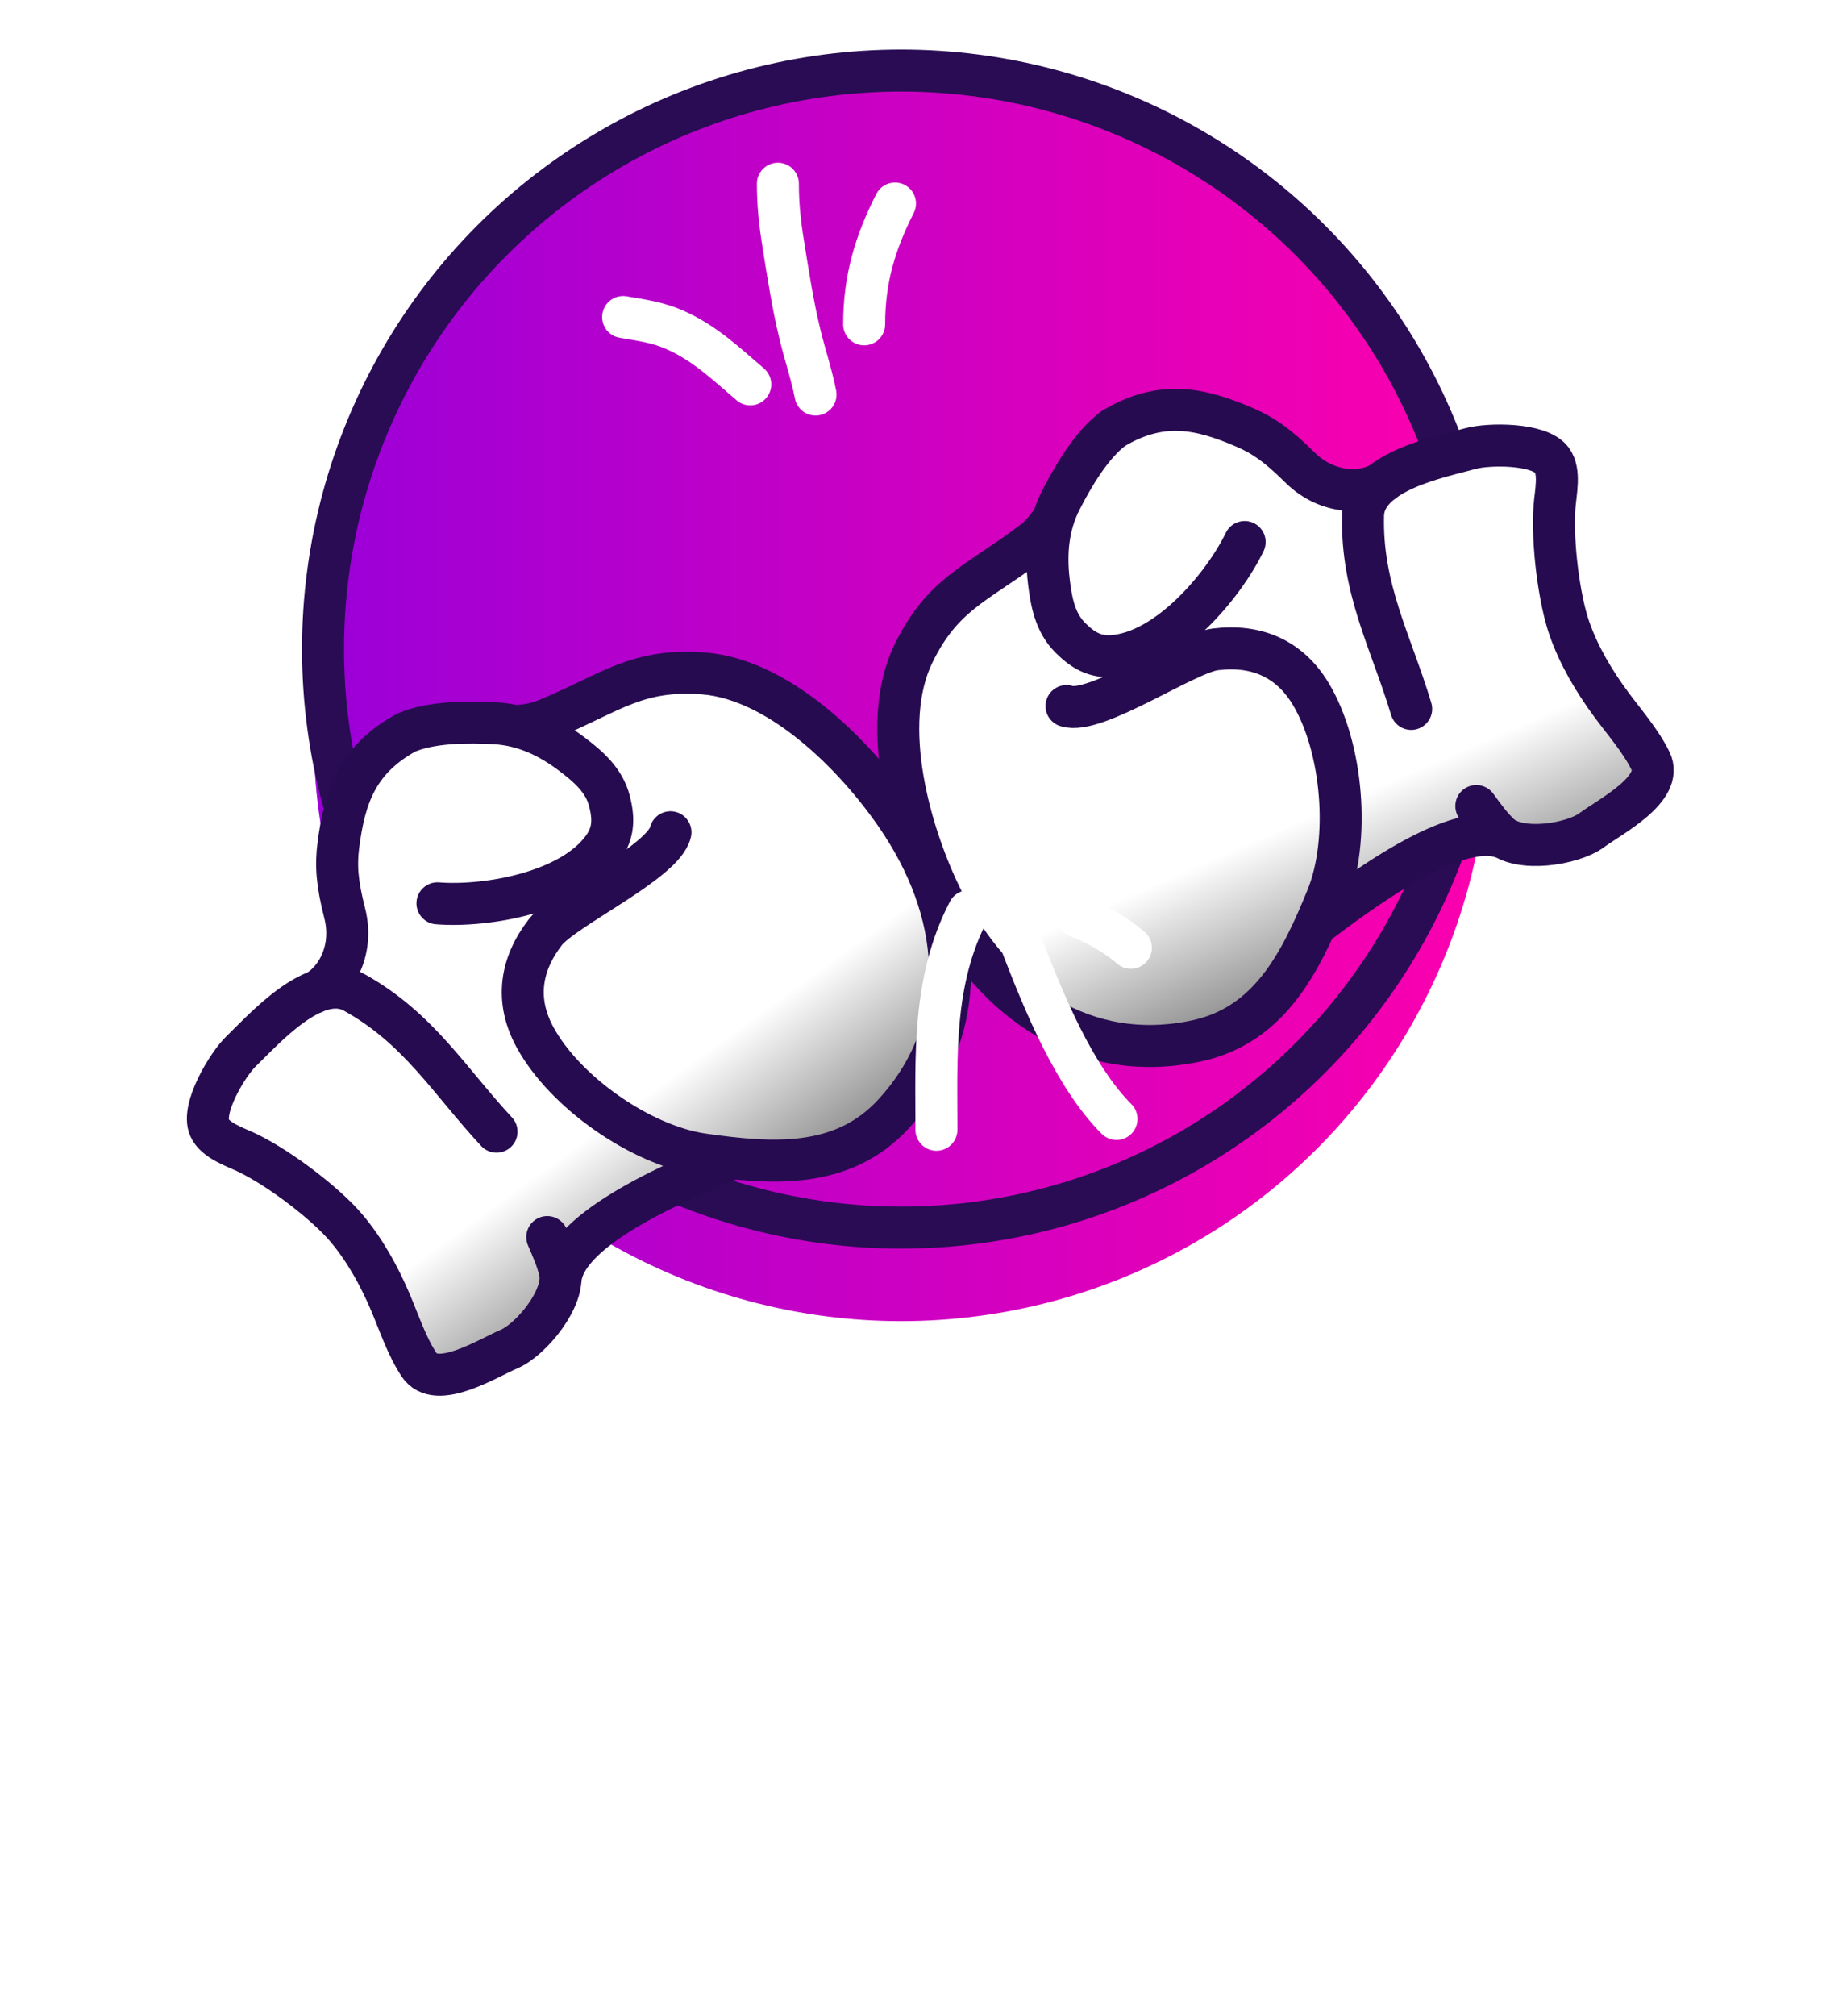 <svg width="44" height="48" viewBox="0 0 44 48" fill="none" xmlns="http://www.w3.org/2000/svg">
<g filter="url(#filter0_d_6756_64561)">
<circle cx="21.469" cy="15.453" r="14.5" fill="url(#paint0_linear_6756_64561)" stroke="white"/>
</g>
<circle cx="21.468" cy="15.453" r="13.773" fill="url(#paint1_linear_6756_64561)" stroke="#290C54"/>
<g filter="url(#filter1_dd_6756_64561)">
<path d="M38.378 11.764C38.699 12.2 39.082 12.632 39.319 13.114C39.648 13.782 38.365 14.435 37.916 14.767C37.513 15.065 36.452 15.26 35.899 14.985C35.896 14.984 35.894 14.983 35.891 14.981C34.748 14.413 32.276 16.33 31.334 17.026C30.747 18.329 29.989 19.465 28.5 19.782C25.86 20.345 23.686 18.878 22.468 16.453C21.678 14.879 20.932 12.261 21.761 10.558C22.439 9.165 23.242 8.903 24.454 8.007C24.674 7.845 24.837 7.73 25.094 7.344C25.139 7.199 25.197 7.056 25.268 6.916C25.56 6.342 26.003 5.586 26.526 5.199C27.679 4.512 28.606 4.725 29.651 5.175C30.088 5.363 30.439 5.604 30.962 6.124C31.624 6.783 32.481 6.756 32.909 6.493C33.495 6.028 34.521 5.821 35.037 5.678C35.458 5.562 36.67 5.549 36.969 5.953C37.176 6.233 37.056 6.732 37.032 7.065C36.969 7.953 37.148 9.273 37.382 9.949C37.607 10.598 37.97 11.212 38.378 11.764Z" fill="url(#paint2_linear_6756_64561)"/>
<path d="M33.618 11.877C33.145 10.297 32.428 9.028 32.471 7.27C32.497 6.223 34.294 5.883 35.037 5.678C35.458 5.562 36.67 5.549 36.969 5.953C37.176 6.233 37.056 6.732 37.032 7.065C36.969 7.953 37.148 9.273 37.382 9.949C37.607 10.598 37.97 11.212 38.378 11.764C38.699 12.2 39.082 12.632 39.319 13.114C39.648 13.782 38.365 14.435 37.916 14.767C37.465 15.1 36.191 15.305 35.725 14.867C35.508 14.663 35.345 14.429 35.169 14.19M32.969 6.453C32.565 6.752 31.657 6.815 30.962 6.124C30.439 5.604 30.088 5.363 29.651 5.175C28.606 4.725 27.679 4.512 26.526 5.199C26.003 5.586 25.56 6.342 25.268 6.916C24.963 7.515 24.907 8.17 24.985 8.834C25.045 9.335 25.134 9.823 25.502 10.188C25.789 10.473 26.079 10.652 26.504 10.62C27.828 10.521 29.154 8.934 29.651 7.904M25.094 7.344C24.837 7.73 24.674 7.845 24.454 8.007C23.242 8.903 22.439 9.165 21.761 10.558C20.932 12.261 21.678 14.879 22.468 16.453C23.686 18.878 25.86 20.345 28.5 19.782C30.236 19.412 30.978 17.93 31.614 16.368C32.17 15.003 31.992 12.793 31.223 11.516C30.711 10.666 29.912 10.339 28.949 10.46C28.245 10.547 26.09 12.035 25.407 11.809M31.334 17.026C32.278 16.329 34.759 14.405 35.899 14.985" stroke="#270B50" stroke-miterlimit="16" stroke-linecap="round"/>
</g>
<g filter="url(#filter2_dd_6756_64561)">
<path d="M9.297 25.997C9.509 26.494 9.687 27.044 9.983 27.492C10.393 28.114 11.614 27.335 12.131 27.116C12.595 26.918 13.306 26.101 13.352 25.484C13.352 25.481 13.352 25.478 13.352 25.475C13.446 24.201 16.369 23.034 17.454 22.573C18.881 22.724 20.251 22.644 21.288 21.518C23.126 19.522 22.969 16.902 21.494 14.625C20.536 13.146 18.653 11.178 16.755 11.032C15.203 10.914 14.565 11.475 13.169 12.069C12.917 12.177 12.734 12.26 12.269 12.286C12.12 12.252 11.967 12.229 11.809 12.22C11.164 12.182 10.282 12.183 9.68 12.439C8.496 13.087 8.206 13.996 8.06 15.126C7.999 15.598 8.028 16.024 8.211 16.738C8.442 17.644 7.98 18.37 7.534 18.607C6.832 18.878 6.127 19.659 5.739 20.033C5.424 20.338 4.793 21.379 4.989 21.841C5.126 22.161 5.619 22.31 5.919 22.458C6.72 22.852 7.771 23.674 8.236 24.218C8.682 24.741 9.028 25.365 9.297 25.997Z" fill="url(#paint3_linear_6756_64561)"/>
<path d="M11.829 21.942C10.704 20.734 9.973 19.474 8.43 18.622C7.511 18.114 6.298 19.495 5.739 20.033C5.424 20.338 4.793 21.379 4.989 21.841C5.126 22.161 5.619 22.31 5.919 22.458C6.72 22.852 7.771 23.674 8.236 24.218C8.682 24.741 9.028 25.365 9.297 25.997C9.509 26.494 9.687 27.044 9.983 27.492C10.393 28.114 11.614 27.335 12.131 27.116C12.65 26.895 13.479 25.898 13.338 25.274C13.273 24.983 13.154 24.724 13.037 24.451M7.469 18.638C7.934 18.44 8.453 17.688 8.211 16.738C8.028 16.024 7.999 15.598 8.06 15.126C8.206 13.996 8.496 13.087 9.68 12.439C10.282 12.183 11.164 12.182 11.809 12.22C12.483 12.26 13.079 12.543 13.613 12.946C14.016 13.25 14.393 13.574 14.52 14.076C14.62 14.469 14.627 14.81 14.382 15.161C13.618 16.255 11.567 16.597 10.421 16.506M12.269 12.286C12.734 12.26 12.917 12.177 13.169 12.069C14.565 11.475 15.203 10.914 16.755 11.032C18.653 11.178 20.536 13.146 21.494 14.625C22.969 16.902 23.126 19.522 21.288 21.518C20.079 22.831 18.418 22.722 16.741 22.482C15.275 22.272 13.454 21.001 12.743 19.69C12.269 18.818 12.395 17.963 12.992 17.192C13.428 16.628 15.818 15.519 15.972 14.814M17.454 22.573C16.367 23.035 13.433 24.206 13.352 25.484" stroke="#270B50" stroke-miterlimit="16" stroke-linecap="round"/>
</g>
<path d="M23.074 21.693C22.206 23.353 22.308 25.183 22.308 26.896" stroke="white" stroke-linecap="round"/>
<path d="M24.367 22.564C24.869 23.857 25.587 25.628 26.598 26.639" stroke="white" stroke-linecap="round"/>
<path d="M25.676 21.822C26.155 22.004 26.632 22.292 26.94 22.564" stroke="white" stroke-linecap="round"/>
<path d="M19.428 9.393C19.333 8.912 19.177 8.452 19.061 7.978C18.884 7.254 18.772 6.517 18.654 5.778C18.577 5.3 18.531 4.856 18.531 4.374" stroke="white" stroke-linecap="round"/>
<path d="M20.586 7.722C20.586 6.624 20.857 5.762 21.321 4.845" stroke="white" stroke-linecap="round"/>
<path d="M17.873 9.151C17.316 8.677 16.794 8.168 16.071 7.851C15.67 7.674 15.282 7.623 14.844 7.548" stroke="white" stroke-linecap="round"/>
<g filter="url(#filter3_d_6756_64561)">
<path d="M3.832 40.148H7.138C8.338 40.148 9.199 39.452 9.199 38.445C9.199 37.749 8.778 37.163 8.045 36.833C8.604 36.54 8.924 36.073 8.924 35.432C8.924 34.516 8.146 33.856 7.019 33.856H3.832V40.148ZM5.178 36.393V35.011H6.68C7.184 35.011 7.541 35.303 7.541 35.697C7.541 36.1 7.184 36.393 6.68 36.393H5.178ZM5.178 38.994V37.456H6.891C7.431 37.456 7.816 37.776 7.816 38.225C7.816 38.674 7.431 38.994 6.891 38.994H5.178Z" fill="white"/>
<path d="M15.255 40.148H16.775L14.21 33.856H12.699L10.135 40.148H11.646L12.049 39.159H14.852L15.255 40.148ZM12.516 38.014L13.45 35.716L14.384 38.014H12.516Z" fill="white"/>
<path d="M18.996 40.148H20.352V35.075H22.312V33.856H17.037V35.075H18.996V40.148Z" fill="white"/>
<path d="M25.304 40.148H26.659V35.075H28.619V33.856H23.344V35.075H25.304V40.148Z" fill="white"/>
<path d="M31.29 38.93V33.856H29.935V40.148H34.422V38.93H31.29Z" fill="white"/>
<path d="M40.596 35.075V33.856H35.751V40.148H40.596V38.93H37.106V37.547H40.266V36.329H37.106V35.075H40.596Z" fill="white"/>
</g>
<defs>
<filter id="filter0_d_6756_64561" x="4.469" y="0.453" width="34" height="34" filterUnits="userSpaceOnUse" color-interpolation-filters="sRGB">
<feFlood flood-opacity="0" result="BackgroundImageFix"/>
<feColorMatrix in="SourceAlpha" type="matrix" values="0 0 0 0 0 0 0 0 0 0 0 0 0 0 0 0 0 0 127 0" result="hardAlpha"/>
<feOffset dy="2"/>
<feGaussianBlur stdDeviation="1"/>
<feComposite in2="hardAlpha" operator="out"/>
<feColorMatrix type="matrix" values="0 0 0 0 0 0 0 0 0 0 0 0 0 0 0 0 0 0 0.71 0"/>
<feBlend mode="normal" in2="BackgroundImageFix" result="effect1_dropShadow_6756_64561"/>
<feBlend mode="normal" in="SourceGraphic" in2="effect1_dropShadow_6756_64561" result="shape"/>
</filter>
<filter id="filter1_dd_6756_64561" x="14.426" y="0.474" width="31.113" height="30.373" filterUnits="userSpaceOnUse" color-interpolation-filters="sRGB">
<feFlood flood-opacity="0" result="BackgroundImageFix"/>
<feColorMatrix in="SourceAlpha" type="matrix" values="0 0 0 0 0 0 0 0 0 0 0 0 0 0 0 0 0 0 127 0" result="hardAlpha"/>
<feOffset dy="4"/>
<feGaussianBlur stdDeviation="2"/>
<feComposite in2="hardAlpha" operator="out"/>
<feColorMatrix type="matrix" values="0 0 0 0 0 0 0 0 0 0 0 0 0 0 0 0 0 0 0.25 0"/>
<feBlend mode="normal" in2="BackgroundImageFix" result="effect1_dropShadow_6756_64561"/>
<feColorMatrix in="SourceAlpha" type="matrix" values="0 0 0 0 0 0 0 0 0 0 0 0 0 0 0 0 0 0 127 0" result="hardAlpha"/>
<feOffset dy="1"/>
<feComposite in2="hardAlpha" operator="out"/>
<feColorMatrix type="matrix" values="0 0 0 0 0 0 0 0 0 0 0 0 0 0 0 0 0 0 0.25 0"/>
<feBlend mode="normal" in2="effect1_dropShadow_6756_64561" result="effect2_dropShadow_6756_64561"/>
<feBlend mode="normal" in="SourceGraphic" in2="effect2_dropShadow_6756_64561" result="shape"/>
</filter>
<filter id="filter2_dd_6756_64561" x="-1.68" y="8.471" width="30.363" height="28.443" filterUnits="userSpaceOnUse" color-interpolation-filters="sRGB">
<feFlood flood-opacity="0" result="BackgroundImageFix"/>
<feColorMatrix in="SourceAlpha" type="matrix" values="0 0 0 0 0 0 0 0 0 0 0 0 0 0 0 0 0 0 127 0" result="hardAlpha"/>
<feOffset dy="4"/>
<feGaussianBlur stdDeviation="2"/>
<feComposite in2="hardAlpha" operator="out"/>
<feColorMatrix type="matrix" values="0 0 0 0 0 0 0 0 0 0 0 0 0 0 0 0 0 0 0.25 0"/>
<feBlend mode="normal" in2="BackgroundImageFix" result="effect1_dropShadow_6756_64561"/>
<feColorMatrix in="SourceAlpha" type="matrix" values="0 0 0 0 0 0 0 0 0 0 0 0 0 0 0 0 0 0 127 0" result="hardAlpha"/>
<feOffset dy="1"/>
<feComposite in2="hardAlpha" operator="out"/>
<feColorMatrix type="matrix" values="0 0 0 0 0 0 0 0 0 0 0 0 0 0 0 0 0 0 0.25 0"/>
<feBlend mode="normal" in2="effect1_dropShadow_6756_64561" result="effect2_dropShadow_6756_64561"/>
<feBlend mode="normal" in="SourceGraphic" in2="effect2_dropShadow_6756_64561" result="shape"/>
</filter>
<filter id="filter3_d_6756_64561" x="1.832" y="33.856" width="40.766" height="10.292" filterUnits="userSpaceOnUse" color-interpolation-filters="sRGB">
<feFlood flood-opacity="0" result="BackgroundImageFix"/>
<feColorMatrix in="SourceAlpha" type="matrix" values="0 0 0 0 0 0 0 0 0 0 0 0 0 0 0 0 0 0 127 0" result="hardAlpha"/>
<feOffset dy="2"/>
<feGaussianBlur stdDeviation="1"/>
<feComposite in2="hardAlpha" operator="out"/>
<feColorMatrix type="matrix" values="0 0 0 0 0 0 0 0 0 0 0 0 0 0 0 0 0 0 0.71 0"/>
<feBlend mode="normal" in2="BackgroundImageFix" result="effect1_dropShadow_6756_64561"/>
<feBlend mode="normal" in="SourceGraphic" in2="effect1_dropShadow_6756_64561" result="shape"/>
</filter>
<linearGradient id="paint0_linear_6756_64561" x1="36.469" y1="0.453" x2="6.469" y2="0.453" gradientUnits="userSpaceOnUse">
<stop stop-color="#FF00AC"/>
<stop offset="1" stop-color="#9900D9"/>
</linearGradient>
<linearGradient id="paint1_linear_6756_64561" x1="35.741" y1="1.18" x2="7.195" y2="1.18" gradientUnits="userSpaceOnUse">
<stop stop-color="#FF00AC"/>
<stop offset="1" stop-color="#9900D9"/>
</linearGradient>
<linearGradient id="paint2_linear_6756_64561" x1="30.386" y1="4.758" x2="36.981" y2="19.902" gradientUnits="userSpaceOnUse">
<stop offset="0.557" stop-color="white"/>
<stop offset="0.839" stop-color="#717171"/>
</linearGradient>
<linearGradient id="paint3_linear_6756_64561" x1="7.324" y1="15.55" x2="17.017" y2="28.931" gradientUnits="userSpaceOnUse">
<stop offset="0.557" stop-color="white"/>
<stop offset="0.839" stop-color="#717171"/>
</linearGradient>
</defs>
</svg>
